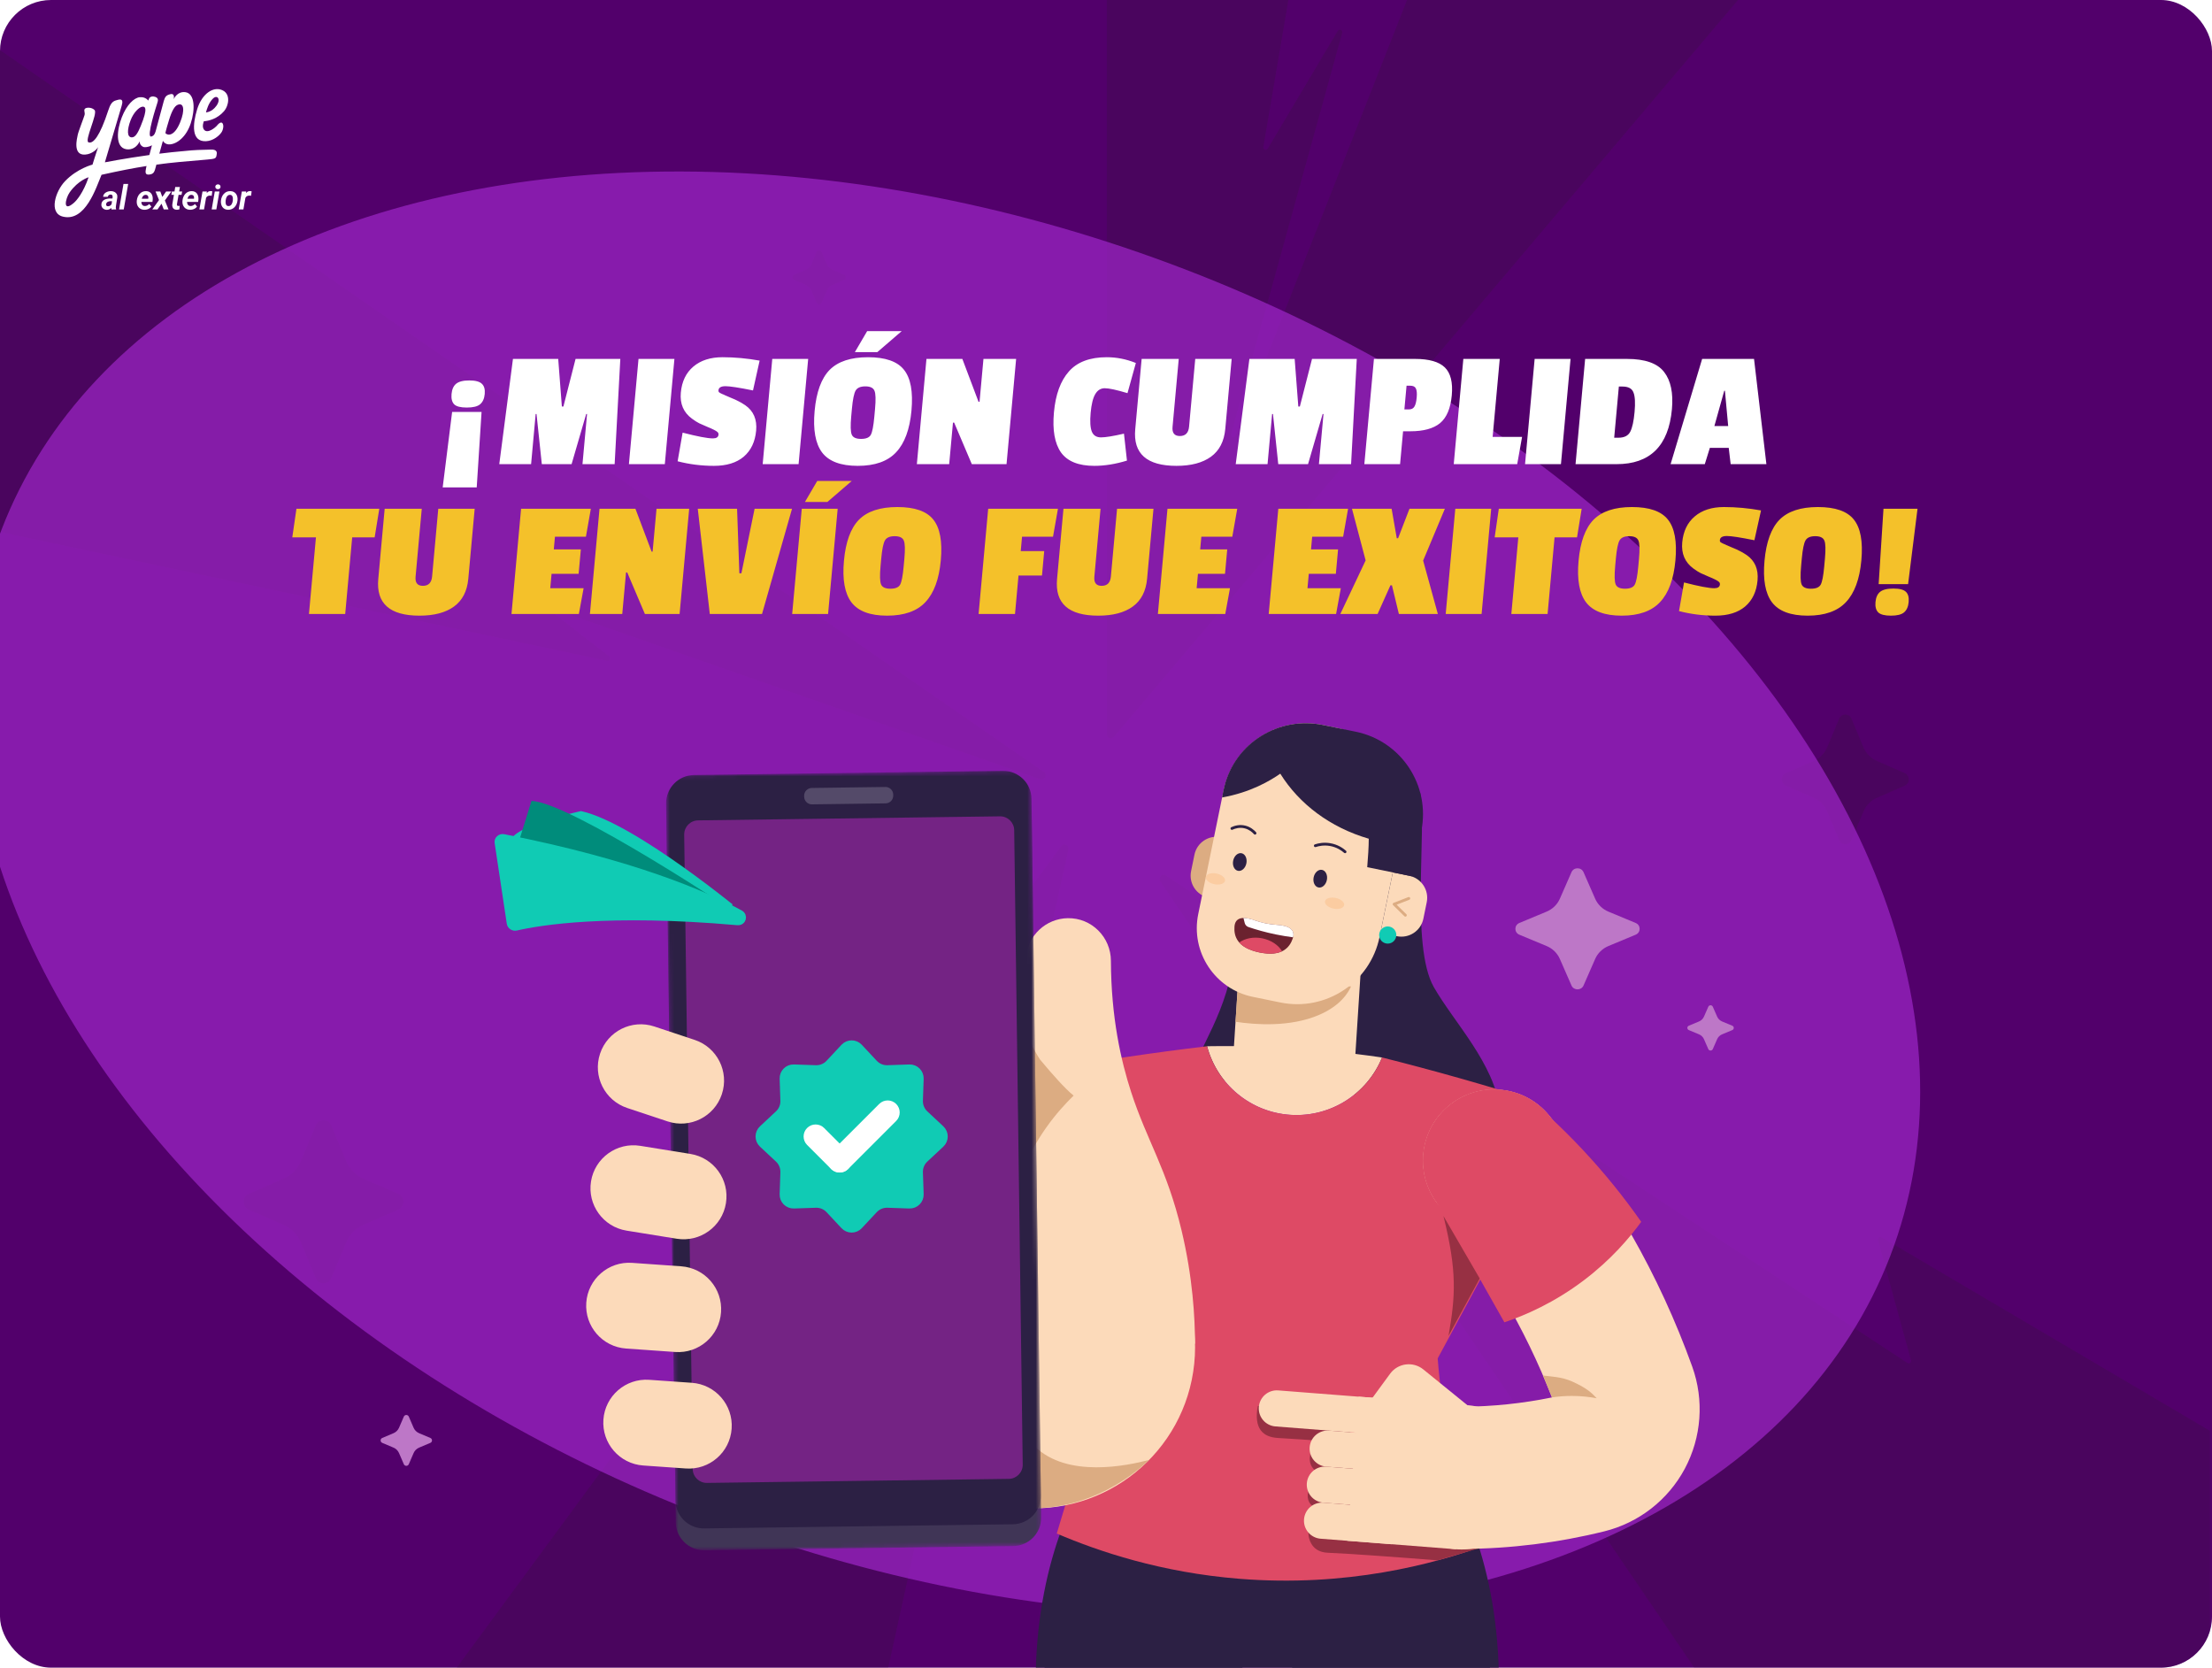 <svg width="520" height="392" viewBox="0 0 520 392" fill="none" xmlns="http://www.w3.org/2000/svg">
<g clip-path="url(#clip0_721_24802)">
<rect width="520" height="392" rx="12" fill="#52006B"/>
<g opacity="0.4">
<path fill-rule="evenodd" clip-rule="evenodd" d="M438.035 175.613C438.648 177.081 439.795 178.249 441.23 178.875C443.062 179.672 445.679 180.814 447.767 181.723C449.043 182.279 449.041 184.122 447.767 184.678L441.23 187.527C439.793 188.152 438.648 189.321 438.035 190.788C437.254 192.658 436.136 195.33 435.245 197.461C434.7 198.763 432.895 198.763 432.35 197.461C431.459 195.33 430.341 192.658 429.56 190.788C428.947 189.321 427.8 188.152 426.365 187.527C424.533 186.729 421.916 185.588 419.828 184.678C418.552 184.122 418.552 182.279 419.828 181.723C421.916 180.814 424.533 179.672 426.365 178.875C427.803 178.249 428.947 177.079 429.56 175.613C430.341 173.744 431.459 171.072 432.35 168.941C432.895 167.638 434.7 167.638 435.245 168.941C436.136 171.072 437.254 173.744 438.035 175.613Z" fill="#3F0D4A"/>
<path fill-rule="evenodd" clip-rule="evenodd" d="M81.387 272.941C82.158 274.787 83.6 276.257 85.406 277.044C87.711 278.047 91.003 279.483 93.63 280.627C95.235 281.327 95.232 283.646 93.63 284.345L85.406 287.929C83.598 288.716 82.158 290.185 81.387 292.032C80.404 294.384 78.997 297.745 77.877 300.427C77.191 302.065 74.92 302.065 74.234 300.427C73.114 297.745 71.707 294.384 70.724 292.032C69.953 290.185 68.51 288.716 66.704 287.929C64.4 286.925 61.107 285.489 58.481 284.345C56.876 283.646 56.876 281.327 58.481 280.627C61.107 279.483 64.4 278.047 66.704 277.044C68.513 276.257 69.953 274.784 70.724 272.941C71.707 270.589 73.114 267.227 74.234 264.546C74.92 262.908 77.191 262.908 77.877 264.546C78.997 267.227 80.404 270.589 81.387 272.941Z" fill="#3F0D4A"/>
<path fill-rule="evenodd" clip-rule="evenodd" d="M194.334 62.033C194.59 62.644 195.07 63.131 195.671 63.392C196.437 63.724 197.532 64.199 198.406 64.578C198.94 64.81 198.939 65.577 198.406 65.809L195.671 66.995C195.069 67.256 194.59 67.743 194.334 68.354C194.007 69.133 193.539 70.246 193.167 71.133C192.939 71.676 192.183 71.676 191.955 71.133C191.582 70.246 191.114 69.133 190.788 68.354C190.531 67.743 190.051 67.256 189.451 66.995C188.684 66.663 187.589 66.188 186.716 65.809C186.182 65.577 186.182 64.81 186.716 64.578C187.589 64.199 188.684 63.724 189.451 63.392C190.052 63.131 190.531 62.643 190.788 62.033C191.114 61.254 191.582 60.141 191.955 59.254C192.183 58.711 192.939 58.711 193.167 59.254C193.539 60.141 194.007 61.254 194.334 62.033Z" fill="#3F0D4A"/>
<path fill-rule="evenodd" clip-rule="evenodd" d="M307.001 324.01C307.257 324.621 307.737 325.108 308.337 325.368C309.104 325.7 310.199 326.176 311.073 326.554C311.606 326.786 311.605 327.554 311.073 327.786L308.337 328.972C307.736 329.232 307.257 329.719 307.001 330.331C306.674 331.109 306.206 332.222 305.833 333.11C305.605 333.652 304.85 333.652 304.622 333.11C304.249 332.222 303.781 331.109 303.454 330.331C303.198 329.719 302.718 329.232 302.117 328.972C301.351 328.64 300.256 328.164 299.382 327.786C298.848 327.554 298.848 326.786 299.382 326.554C300.256 326.176 301.351 325.7 302.117 325.368C302.719 325.108 303.198 324.62 303.454 324.01C303.781 323.231 304.249 322.118 304.622 321.23C304.85 320.688 305.605 320.688 305.833 321.23C306.206 322.118 306.674 323.231 307.001 324.01Z" fill="#3F0D4A"/>
<path d="M42.192 480.56L249.484 198.908C250.109 198.077 251.397 198.676 251.169 199.701L189.109 481.352C189.014 481.797 188.616 482.106 188.181 482.106H42.95C42.173 482.106 41.719 481.197 42.192 480.54V480.56Z" fill="#3F0D4A"/>
<path d="M260.182 -101.878V172.565C260.182 173.454 261.28 173.879 261.848 173.202L494.869 -101.878H370.842L290.493 102.388C290.228 103.065 289.224 102.717 289.414 102.021L315.522 7.725C315.711 7.068 314.84 6.681 314.48 7.261L298.028 34.937C297.706 35.479 296.873 35.169 296.987 34.532L320.236 -101.878H260.182Z" fill="#3F0D4A"/>
<path d="M-0.5 11.436L245.395 181.455C246.304 182.093 245.604 183.542 244.562 183.175L131.119 143.497C130.513 143.284 130.077 144.115 130.589 144.502L143.236 154.32C143.709 154.687 143.368 155.48 142.781 155.344L-0.5 124.943V11.436Z" fill="#3F0D4A"/>
<path d="M272.753 207.18L418.287 421.457H519.5V336.322L442.312 290.826C441.877 290.575 441.347 290.981 441.479 291.484L449.242 319.74C449.374 320.261 448.825 320.667 448.39 320.377L274.04 205.788C273.169 205.208 272.166 206.29 272.753 207.16V207.18Z" fill="#3F0D4A"/>
</g>
<g style="mix-blend-mode:screen" opacity="0.7" filter="url(#filter0_f_721_24802)">
<ellipse cx="222.349" cy="209.902" rx="237.849" ry="157.004" transform="rotate(21.03 222.349 209.902)" fill="#9E26C8"/>
</g>
<path d="M26.906 45.111C26.676 44.994 26.413 44.932 26.119 44.927C25.913 44.921 25.703 44.946 25.488 44.997C25.273 45.049 25.075 45.13 24.893 45.238C24.709 45.347 24.56 45.487 24.441 45.658C24.323 45.828 24.258 46.031 24.244 46.266L25.346 46.258C25.369 46.15 25.411 46.055 25.472 45.975C25.532 45.895 25.608 45.834 25.7 45.792C25.793 45.749 25.898 45.729 26.015 45.731C26.145 45.737 26.246 45.769 26.318 45.827C26.39 45.885 26.437 45.964 26.461 46.063C26.484 46.163 26.49 46.27 26.476 46.385L26.433 46.66L25.899 46.656C25.665 46.656 25.429 46.679 25.19 46.725C24.952 46.77 24.732 46.846 24.53 46.953C24.328 47.06 24.163 47.205 24.036 47.389C23.908 47.573 23.838 47.803 23.828 48.078C23.818 48.322 23.869 48.537 23.983 48.72C24.095 48.904 24.249 49.049 24.443 49.154C24.636 49.259 24.85 49.315 25.081 49.32C25.248 49.322 25.405 49.299 25.55 49.251C25.695 49.203 25.829 49.135 25.952 49.044C26.021 48.992 26.086 48.935 26.146 48.873C26.155 48.997 26.177 49.117 26.212 49.235L27.29 49.231L27.298 49.162C27.239 49.014 27.215 48.856 27.229 48.691C27.242 48.526 27.26 48.368 27.284 48.216L27.577 46.404C27.609 46.094 27.562 45.83 27.438 45.612C27.314 45.395 27.137 45.227 26.906 45.111ZM26.086 48.181C25.992 48.281 25.881 48.356 25.753 48.41C25.626 48.463 25.496 48.488 25.363 48.485C25.269 48.483 25.19 48.46 25.123 48.418C25.057 48.377 25.008 48.32 24.976 48.248C24.945 48.176 24.936 48.095 24.948 48.004C24.965 47.876 25.003 47.767 25.063 47.679C25.125 47.59 25.202 47.518 25.296 47.462C25.389 47.406 25.492 47.364 25.602 47.336C25.712 47.309 25.824 47.293 25.936 47.291L26.332 47.293L26.226 47.974C26.189 48.048 26.144 48.117 26.085 48.179L26.086 48.181Z" fill="white"/>
<path d="M27.992 49.233H29.089L30.132 43.232H29.03L27.992 49.233Z" fill="white"/>
<path d="M34.613 48.305C34.437 48.392 34.245 48.432 34.037 48.427C33.873 48.422 33.736 48.386 33.628 48.319C33.521 48.252 33.435 48.163 33.374 48.053C33.314 47.943 33.272 47.82 33.252 47.684C33.24 47.612 33.235 47.54 33.234 47.467H35.834L35.896 46.998C35.924 46.728 35.915 46.472 35.868 46.225C35.821 45.979 35.734 45.76 35.606 45.567C35.479 45.375 35.311 45.221 35.102 45.107C34.894 44.993 34.642 44.932 34.347 44.927C34.032 44.918 33.746 44.973 33.489 45.089C33.233 45.205 33.011 45.365 32.823 45.569C32.636 45.774 32.486 46.009 32.374 46.275C32.262 46.541 32.191 46.821 32.16 47.115L32.144 47.276C32.124 47.556 32.15 47.82 32.223 48.066C32.296 48.31 32.41 48.526 32.565 48.71C32.719 48.896 32.913 49.04 33.145 49.146C33.378 49.251 33.638 49.307 33.927 49.312H33.928C34.133 49.315 34.34 49.289 34.548 49.236C34.757 49.183 34.952 49.1 35.133 48.986C35.313 48.872 35.462 48.727 35.58 48.55L35.087 47.956C34.945 48.102 34.789 48.219 34.612 48.306L34.613 48.305ZM33.526 46.237C33.603 46.104 33.704 45.998 33.827 45.916C33.949 45.835 34.101 45.797 34.279 45.802C34.436 45.807 34.561 45.847 34.655 45.923C34.748 45.998 34.813 46.099 34.846 46.221C34.878 46.345 34.886 46.478 34.864 46.622L34.846 46.719L33.335 46.717C33.339 46.701 33.343 46.684 33.346 46.668C33.387 46.514 33.448 46.369 33.526 46.237Z" fill="white"/>
<path d="M39.055 45.005L38.157 46.283L37.688 45.005V45.004H36.563L37.383 47.021L35.797 49.232H37.023L37.97 47.881L38.497 49.232H39.614L38.758 47.122L40.278 45.005H39.055Z" fill="white"/>
<path d="M42.292 43.962H41.194L41.018 45.005H40.422L40.28 45.801H40.884L40.502 48.072C40.48 48.313 40.502 48.527 40.571 48.71C40.64 48.893 40.754 49.037 40.914 49.141C41.075 49.246 41.28 49.3 41.53 49.305C41.64 49.305 41.748 49.298 41.852 49.284C41.959 49.27 42.062 49.247 42.167 49.215L42.245 48.376C42.189 48.385 42.133 48.391 42.077 48.398C42.022 48.404 41.969 48.407 41.913 48.404C41.813 48.399 41.741 48.38 41.694 48.346C41.648 48.312 41.619 48.264 41.607 48.199C41.596 48.135 41.596 48.058 41.606 47.967L41.978 45.803H42.676L42.818 45.007H42.115L42.295 43.964L42.292 43.962Z" fill="white"/>
<path d="M46.35 45.567C46.222 45.375 46.054 45.221 45.846 45.107C45.637 44.993 45.386 44.932 45.091 44.927C44.775 44.918 44.489 44.973 44.233 45.089C43.976 45.205 43.755 45.365 43.567 45.569C43.38 45.774 43.229 46.009 43.118 46.275C43.006 46.541 42.935 46.821 42.903 47.115L42.888 47.276C42.868 47.556 42.893 47.82 42.967 48.066C43.04 48.31 43.154 48.526 43.309 48.71C43.463 48.896 43.657 49.04 43.889 49.146C44.122 49.251 44.382 49.307 44.67 49.312H44.672C44.876 49.315 45.084 49.289 45.292 49.236C45.501 49.183 45.695 49.1 45.876 48.986C46.057 48.872 46.206 48.727 46.324 48.55L45.831 47.956C45.689 48.102 45.532 48.219 45.355 48.306C45.18 48.393 44.987 48.434 44.779 48.428C44.616 48.423 44.478 48.387 44.371 48.32C44.263 48.253 44.177 48.164 44.117 48.054C44.056 47.944 44.014 47.822 43.994 47.685C43.983 47.613 43.978 47.541 43.976 47.468H46.576L46.638 46.999C46.666 46.73 46.657 46.473 46.611 46.227C46.564 45.98 46.477 45.761 46.349 45.568L46.35 45.567ZM45.607 46.623L45.588 46.721L44.078 46.718C44.081 46.702 44.085 46.685 44.089 46.669C44.129 46.515 44.19 46.371 44.268 46.238C44.345 46.105 44.447 45.999 44.569 45.917C44.692 45.836 44.842 45.798 45.022 45.803C45.178 45.808 45.303 45.849 45.397 45.925C45.491 45.999 45.555 46.1 45.588 46.223C45.621 46.347 45.628 46.479 45.607 46.623Z" fill="white"/>
<path d="M49.907 44.97C49.841 44.955 49.778 44.942 49.717 44.931C49.657 44.919 49.593 44.916 49.528 44.916C49.278 44.913 49.065 44.972 48.893 45.094C48.781 45.173 48.682 45.27 48.595 45.38L48.636 45.007H47.604L46.87 49.233H47.967L48.441 46.497C48.5 46.388 48.572 46.295 48.658 46.219C48.748 46.139 48.854 46.078 48.977 46.037C49.099 45.995 49.236 45.976 49.388 45.979C49.453 45.981 49.518 45.986 49.581 45.994C49.644 46.003 49.707 46.011 49.77 46.022L49.907 44.971V44.97Z" fill="white"/>
<path d="M49.76 49.232H50.857L51.592 45.005H50.494L49.76 49.232Z" fill="white"/>
<path d="M51.228 43.335C51.056 43.337 50.909 43.393 50.788 43.499C50.667 43.606 50.61 43.748 50.615 43.925C50.617 44.097 50.679 44.232 50.801 44.332C50.922 44.43 51.065 44.478 51.229 44.476C51.398 44.472 51.544 44.418 51.666 44.312C51.789 44.206 51.847 44.063 51.842 43.886C51.842 43.718 51.782 43.582 51.659 43.481C51.536 43.38 51.393 43.332 51.229 43.335H51.228Z" fill="white"/>
<path d="M55.488 45.583C55.347 45.385 55.165 45.228 54.944 45.11C54.721 44.994 54.458 44.932 54.154 44.927C53.833 44.919 53.544 44.972 53.288 45.086C53.031 45.2 52.809 45.357 52.62 45.559C52.432 45.761 52.28 45.994 52.167 46.258C52.053 46.522 51.981 46.805 51.949 47.105L51.938 47.187V47.184C51.914 47.466 51.93 47.733 51.988 47.986C52.047 48.239 52.144 48.464 52.285 48.66C52.426 48.857 52.608 49.012 52.832 49.129C53.055 49.245 53.317 49.305 53.617 49.31C53.932 49.319 54.218 49.266 54.476 49.155C54.734 49.042 54.956 48.888 55.146 48.689C55.336 48.489 55.487 48.258 55.603 47.997C55.72 47.736 55.794 47.456 55.828 47.159L55.836 47.073C55.863 46.79 55.846 46.52 55.788 46.264C55.73 46.009 55.629 45.782 55.487 45.584L55.488 45.583ZM54.735 47.072L54.727 47.154C54.712 47.301 54.681 47.449 54.634 47.602C54.587 47.755 54.524 47.895 54.443 48.024C54.362 48.153 54.26 48.256 54.135 48.332C54.011 48.409 53.86 48.445 53.686 48.44C53.523 48.434 53.393 48.39 53.299 48.308C53.206 48.226 53.139 48.121 53.098 47.993C53.058 47.866 53.035 47.73 53.03 47.589C53.025 47.447 53.029 47.313 53.041 47.188L53.049 47.102C53.065 46.956 53.094 46.807 53.141 46.652C53.187 46.498 53.25 46.356 53.331 46.226C53.412 46.096 53.514 45.991 53.639 45.912C53.764 45.832 53.913 45.795 54.088 45.8C54.251 45.807 54.381 45.851 54.475 45.936C54.568 46.02 54.635 46.128 54.677 46.257C54.719 46.386 54.743 46.523 54.745 46.667C54.749 46.812 54.745 46.947 54.735 47.072Z" fill="white"/>
<path d="M59.158 44.97C59.092 44.955 59.029 44.942 58.968 44.931C58.907 44.919 58.844 44.916 58.779 44.916C58.528 44.913 58.316 44.972 58.143 45.094C58.03 45.173 57.932 45.27 57.844 45.38L57.885 45.007H56.853L56.119 49.233H57.216L57.69 46.497C57.75 46.388 57.822 46.295 57.908 46.219C57.997 46.139 58.104 46.078 58.226 46.037C58.349 45.995 58.485 45.976 58.637 45.979C58.702 45.981 58.767 45.986 58.83 45.994C58.894 46.001 58.957 46.011 59.02 46.022L59.157 44.971L59.158 44.97Z" fill="white"/>
<path d="M34.449 39.027C34.406 39.2 34.377 39.324 34.362 39.374C34.086 40.641 34.152 41.14 35.137 41.024C36.201 40.894 36.331 40.344 36.678 39.027C36.699 38.932 36.728 38.824 36.765 38.693C40.347 38.208 43.864 37.904 48.706 37.506C48.901 37.49 49.072 37.472 49.22 37.451C49.284 37.444 49.348 37.439 49.415 37.433C50.844 37.3 50.83 37.05 50.962 36.163C51.113 35.153 49.991 35.154 49.654 35.164H49.493C47.32 35.221 45.79 35.233 43.44 35.488C41.434 35.656 39.401 35.878 37.452 36.124C37.88 34.597 38.299 33.099 38.299 33.099C38.299 33.099 38.733 34.033 39.956 33.938C41.693 33.8 43.806 32.114 44.834 29.016C45.92 25.724 45.825 21.99 43.604 21.67C41.809 21.416 40.955 23.002 40.832 23.32C40.832 23.32 41.217 21.879 40.071 22.133C38.979 22.372 38.783 22.856 38.508 23.732C38.457 23.883 37.538 27.307 36.576 30.911C36.562 30.932 36.547 30.962 36.541 30.991C36.302 31.808 35.832 32.076 35.492 32.098C34.392 32.17 36.758 24.912 36.939 24.353C37.178 23.631 37.316 23.079 36.512 22.776C35.97 22.574 35.23 22.646 35.014 23.225C34.919 23.471 34.855 23.644 34.855 23.644C34.855 23.644 34.239 22.725 32.872 22.848C31.504 22.971 29.775 24.635 28.637 27.559C27.495 30.476 27.002 34.666 29.708 35.085C31.083 35.294 32.241 34.513 32.841 33.218C32.841 33.218 32.733 34.086 33.645 34.513C34 34.679 34.883 34.614 35.722 34.144C35.505 34.97 35.295 35.743 35.114 36.438C29.267 37.248 24.656 38.154 24.656 38.154C24.656 38.154 27.863 27.305 28.586 24.925C29.194 22.928 28.05 23.361 27.21 23.608C26.313 23.868 25.886 24.621 25.437 25.997C23.475 31.997 21.927 33.864 20.806 33.458C19.778 33.089 23.013 26.721 22.239 25.882C21.567 25.151 20.184 25.194 19.916 25.621C19.656 26.049 20.046 26.447 19.873 27.055C19.707 27.663 18.41 30.955 18.274 31.693C18.136 32.431 17.015 36.52 19.989 36.34C21.747 36.239 22.949 34.906 23.08 34.537C22.53 36.122 21.747 38.692 21.747 38.692C21.747 38.692 18.15 39.589 15.285 42.593C13.005 44.974 11.398 50.105 14.799 50.922C20.081 52.196 22.587 44.126 23.867 41.087C28.152 40.132 31.422 39.502 34.448 39.024L34.449 39.027ZM39.725 28.236V28.229C40.448 25.863 41.114 24.921 41.737 24.653C43.227 24.016 43.511 25.883 42.359 28.727C41.027 32.012 39.471 31.94 38.878 31.289C38.878 31.289 38.958 30.725 39.725 28.235V28.236ZM33.066 29.655C32.429 31.195 31.829 32.281 31.003 32.289C29.824 32.296 29.852 30.523 30.693 28.287C31.402 26.412 32.69 25.226 33.385 25.095C34.08 24.965 34.89 25.255 33.066 29.655ZM17.447 47.608C14.639 50.12 15.348 46.683 16.391 45.199C18.374 42.384 20.827 41.667 20.827 41.667C19.582 45.308 18.026 47.095 17.447 47.608Z" fill="white"/>
<path d="M48.409 33.194C50.132 33.121 51.622 31.877 52.166 30.95C52.426 30.501 52.535 29.8 52.484 29.488C52.354 28.612 51.818 28.482 50.907 29.632C50.682 29.884 48.888 31.485 48.005 30.537C47.367 29.849 47.903 28.503 47.932 28.503C49.083 28.416 51.095 27.953 52.694 26.108H52.688C53.752 24.878 54.236 22.259 52.456 21.296C50.3 20.13 47.491 21.911 46.327 25.746C45.292 29.154 44.909 33.353 48.411 33.192L48.409 33.194ZM50.109 23.12V23.127C51.078 22.222 51.997 23.308 50.884 24.858C49.755 26.429 48.431 26.385 48.424 26.435C48.562 25.82 49.054 24.112 50.11 23.12H50.109Z" fill="white"/>
<g filter="url(#filter1_d_721_24802)">
<path d="M113.206 91.607L112.069 109.333H104.069L106.286 91.607H113.206ZM110.321 84.198C111.761 84.198 112.751 84.463 113.289 84.994C113.829 85.499 114.05 86.296 113.951 87.385C113.852 88.473 113.484 89.283 112.849 89.814C112.243 90.319 111.207 90.571 109.74 90.571C108.274 90.571 107.283 90.319 106.769 89.814C106.258 89.283 106.052 88.473 106.151 87.385C106.25 86.296 106.603 85.499 107.209 84.994C107.844 84.463 108.881 84.198 110.321 84.198ZM144.49 103.876H136.93L138.005 92.085H137.805L134.37 103.876H127.37L126.125 92.085H125.925L124.85 103.876H117.37L120.586 79.139H131.226L132.085 90.332H132.445L135.306 79.139H145.826L144.49 103.876ZM156.286 103.876H147.846L150.102 79.139H158.542L156.286 103.876ZM160.049 87.066C160.288 84.437 161.275 82.392 163.008 80.931C164.741 79.471 167.021 78.74 169.848 78.74C172.701 78.74 175.61 79.006 178.575 79.537L177.016 86.548C173.743 85.884 171.587 85.552 170.547 85.552C169.507 85.552 168.958 85.871 168.899 86.508C168.878 86.747 168.942 86.92 169.092 87.026C169.245 87.106 169.359 87.172 169.434 87.225C169.509 87.278 169.65 87.345 169.856 87.424C170.089 87.504 170.268 87.584 170.394 87.663C170.549 87.716 171.011 87.916 171.78 88.261C172.577 88.579 173.166 88.845 173.547 89.058C173.957 89.243 174.501 89.562 175.18 90.014C177.136 91.368 177.995 93.36 177.755 95.989C177.515 98.618 176.542 100.663 174.836 102.123C173.132 103.557 170.799 104.274 167.839 104.274C164.906 104.274 162.059 103.916 159.298 103.199L160.471 96.467C163.962 97.37 166.335 97.821 167.588 97.821C168.415 97.821 168.855 97.529 168.908 96.945C168.932 96.679 168.845 96.467 168.646 96.308C168.474 96.148 168.196 95.975 167.813 95.79C167.457 95.604 166.919 95.365 166.199 95.073C165.481 94.754 164.878 94.488 164.391 94.276C163.906 94.037 163.339 93.678 162.689 93.2C160.689 91.74 159.809 89.695 160.049 87.066ZM187.732 103.876H179.292L181.547 79.139H189.987L187.732 103.876ZM191.502 91.368C191.906 86.933 193.079 83.72 195.021 81.728C196.989 79.736 200 78.74 204.053 78.74C208.133 78.74 210.95 79.723 212.504 81.688C214.085 83.653 214.673 86.853 214.269 91.288C213.867 95.697 212.662 98.963 210.655 101.088C208.675 103.212 205.671 104.274 201.645 104.274C197.645 104.274 194.847 103.225 193.252 101.127C191.683 99.029 191.1 95.776 191.502 91.368ZM205.574 86.628C205.29 85.937 204.575 85.592 203.428 85.592C202.282 85.592 201.518 85.924 201.138 86.588C200.757 87.252 200.467 88.672 200.269 90.85L200.109 92.603C199.906 94.834 199.947 96.281 200.233 96.945C200.519 97.609 201.249 97.941 202.422 97.941C203.596 97.941 204.358 97.622 204.709 96.985C205.061 96.347 205.337 94.927 205.538 92.722L205.705 90.89C205.904 88.712 205.86 87.291 205.574 86.628ZM211.972 72.606L206.242 77.545H200.962L203.852 72.606H211.972ZM236.616 103.876H228.456L224.306 94.117H224.026L223.136 103.876H215.536L217.792 79.139H226.232L230.033 89.217H230.273L231.192 79.139H238.872L236.616 103.876ZM256.391 91.806C256.207 93.824 256.299 95.298 256.668 96.228C257.039 97.131 257.757 97.582 258.824 97.582C259.891 97.582 261.691 97.29 264.224 96.706L264.926 103.04C262.238 103.863 259.681 104.274 257.254 104.274C253.547 104.274 250.936 103.225 249.421 101.127C247.935 99.003 247.381 95.856 247.762 91.687C248.144 87.491 249.316 84.291 251.277 82.087C253.24 79.856 256.209 78.74 260.182 78.74C262.502 78.74 264.781 79.192 267.019 80.095L265.052 87.185C262.482 86.415 260.704 86.03 259.717 86.03C258.757 86.03 258.008 86.495 257.47 87.424C256.935 88.327 256.575 89.788 256.391 91.806ZM275.643 95.112C275.512 96.546 276.087 97.263 277.367 97.263C278.674 97.263 279.393 96.533 279.527 95.073L280.98 79.139H289.54L288.039 95.59C287.773 98.512 286.655 100.689 284.684 102.123C282.713 103.557 280.008 104.274 276.568 104.274C269.581 104.274 266.349 101.406 266.872 95.67L268.38 79.139H277.1L275.643 95.112ZM317.615 103.876H310.055L311.13 92.085H310.93L307.495 103.876H300.495L299.25 92.085H299.05L297.975 103.876H290.495L293.711 79.139H304.351L305.21 90.332H305.57L308.431 79.139H318.951L317.615 103.876ZM331.556 96.148H329.836L329.131 103.876H320.731L322.987 79.139H332.667C335.947 79.139 338.273 79.803 339.645 81.13C341.018 82.458 341.565 84.649 341.286 87.703C341.008 90.757 340.089 92.935 338.53 94.236C336.974 95.511 334.649 96.148 331.556 96.148ZM332.483 90.372C332.762 89.947 332.947 89.23 333.039 88.221C333.131 87.212 333.063 86.495 332.835 86.07C332.634 85.645 332.186 85.433 331.493 85.433H330.653L330.145 91.009H331.185C331.798 91.009 332.231 90.797 332.483 90.372ZM356.667 103.876H341.747L344.003 79.139H352.563L350.892 97.463H357.812L356.667 103.876ZM366.95 103.876H358.51L360.766 79.139H369.206L366.95 103.876ZM393.037 90.97C392.252 99.574 387.913 103.876 380.02 103.876H370.38L372.635 79.139H382.475C386.715 79.139 389.622 80.161 391.196 82.206C392.772 84.224 393.385 87.145 393.037 90.97ZM380.466 97.662C381.826 97.662 382.749 97.197 383.234 96.268C383.718 95.338 384.059 93.798 384.255 91.647C384.454 89.469 384.367 87.929 383.996 87.026C383.654 86.097 382.79 85.632 381.403 85.632H380.563L379.466 97.662H380.466ZM415.245 103.876H406.845L406.394 100.052H401.954L400.765 103.876H392.725L400.141 79.139H412.341L415.245 103.876ZM406.262 94.913L405.498 86.628H405.338L403.022 94.913H406.262Z" fill="white"/>
</g>
<g filter="url(#filter2_d_721_24802)">
<path d="M88.073 122.718H82.793L81.151 140.723H72.631L74.273 122.718H68.713L69.687 115.986H89.167L88.073 122.718ZM97.694 131.96C97.563 133.394 98.138 134.111 99.418 134.111C100.724 134.111 101.444 133.38 101.578 131.92L103.03 115.986H111.59L110.09 132.438C109.824 135.359 108.705 137.536 106.735 138.97C104.764 140.405 102.058 141.122 98.618 141.122C91.632 141.122 88.4 138.253 88.923 132.517L90.43 115.986H99.15L97.694 131.96ZM136.083 140.723H120.243L122.499 115.986H138.899L137.74 122.559H130.46L130.187 125.546H136.547L136.024 131.282H129.664L129.355 134.668H137.195L136.083 140.723ZM159.761 140.723H151.601L147.451 130.964H147.171L146.281 140.723H138.681L140.936 115.986H149.376L153.177 126.064H153.417L154.336 115.986H162.016L159.761 140.723ZM186.193 115.986L179.138 140.723H166.858L164.033 115.986H173.273L173.809 131.163H174.289L177.393 115.986H186.193ZM194.666 140.723H186.226L188.482 115.986H196.922L194.666 140.723ZM200.238 109.453L194.507 114.392H189.227L192.118 109.453H200.238ZM198.396 128.215C198.801 123.78 199.974 120.567 201.915 118.575C203.884 116.583 206.894 115.588 210.948 115.588C215.028 115.588 217.845 116.57 219.399 118.535C220.98 120.5 221.568 123.701 221.164 128.135C220.762 132.544 219.557 135.81 217.55 137.935C215.57 140.059 212.566 141.122 208.539 141.122C204.539 141.122 201.742 140.073 200.146 137.975C198.578 135.877 197.994 132.623 198.396 128.215ZM212.469 123.475C212.185 122.784 211.47 122.439 210.323 122.439C209.176 122.439 208.413 122.771 208.032 123.435C207.652 124.099 207.362 125.52 207.163 127.697L207.004 129.45C206.8 131.681 206.842 133.128 207.128 133.792C207.414 134.456 208.144 134.788 209.317 134.788C210.49 134.788 211.253 134.469 211.604 133.832C211.956 133.194 212.232 131.774 212.433 129.569L212.6 127.737C212.798 125.559 212.755 124.139 212.469 123.475ZM247.544 122.559H240.264L239.955 125.945H245.475L244.952 131.681H239.432L238.608 140.723H230.048L232.304 115.986H248.704L247.544 122.559ZM257.264 131.96C257.133 133.394 257.708 134.111 258.988 134.111C260.295 134.111 261.015 133.38 261.148 131.92L262.601 115.986H271.161L269.661 132.438C269.394 135.359 268.276 137.536 266.305 138.97C264.334 140.405 261.629 141.122 258.189 141.122C251.202 141.122 247.97 138.253 248.493 132.517L250.001 115.986H258.721L257.264 131.96ZM288.036 140.723H272.196L274.452 115.986H290.852L289.693 122.559H282.413L282.14 125.546H288.5L287.977 131.282H281.617L281.308 134.668H289.148L288.036 140.723ZM314.091 140.723H298.251L300.507 115.986H316.907L315.747 122.559H308.467L308.195 125.546H314.555L314.032 131.282H307.672L307.363 134.668H315.203L314.091 140.723ZM338.009 140.723H328.849L327.222 133.991H326.862L323.849 140.723H315.089L321.036 128.135L317.824 115.986H327.144L328.352 122.917H328.672L331.344 115.986H339.664L334.553 128.175L338.009 140.723ZM348.298 140.723H339.858L342.114 115.986H350.554L348.298 140.723ZM370.729 122.718H365.449L363.808 140.723H355.288L356.929 122.718H351.369L352.343 115.986H371.823L370.729 122.718ZM371.092 128.215C371.496 123.78 372.669 120.567 374.611 118.575C376.579 116.583 379.59 115.588 383.643 115.588C387.723 115.588 390.54 116.57 392.094 118.535C393.675 120.5 394.263 123.701 393.859 128.135C393.457 132.544 392.252 135.81 390.245 137.935C388.265 140.059 385.261 141.122 381.235 141.122C377.235 141.122 374.437 140.073 372.842 137.975C371.273 135.877 370.69 132.623 371.092 128.215ZM385.164 123.475C384.88 122.784 384.165 122.439 383.018 122.439C381.872 122.439 381.108 122.771 380.727 123.435C380.347 124.099 380.057 125.52 379.859 127.697L379.699 129.45C379.496 131.681 379.537 133.128 379.823 133.792C380.109 134.456 380.839 134.788 382.012 134.788C383.186 134.788 383.948 134.469 384.299 133.832C384.651 133.194 384.927 131.774 385.128 129.569L385.295 127.737C385.494 125.559 385.45 124.139 385.164 123.475ZM395.459 123.913C395.699 121.284 396.685 119.239 398.418 117.778C400.151 116.318 402.431 115.588 405.258 115.588C408.111 115.588 411.02 115.853 413.985 116.384L412.426 123.395C409.153 122.731 406.997 122.399 405.957 122.399C404.917 122.399 404.368 122.718 404.31 123.355C404.288 123.594 404.352 123.767 404.502 123.873C404.655 123.953 404.769 124.019 404.844 124.072C404.919 124.125 405.06 124.192 405.266 124.271C405.499 124.351 405.678 124.431 405.804 124.51C405.96 124.564 406.421 124.763 407.19 125.108C407.988 125.427 408.577 125.692 408.957 125.905C409.367 126.091 409.911 126.409 410.59 126.861C412.547 128.215 413.405 130.207 413.165 132.836C412.926 135.465 411.952 137.51 410.246 138.97C408.542 140.405 406.21 141.122 403.25 141.122C400.316 141.122 397.469 140.763 394.708 140.046L395.882 133.314C399.373 134.217 401.745 134.668 402.998 134.668C403.825 134.668 404.265 134.376 404.318 133.792C404.342 133.526 404.255 133.314 404.056 133.155C403.884 132.995 403.606 132.823 403.223 132.637C402.867 132.451 402.329 132.212 401.609 131.92C400.891 131.601 400.289 131.336 399.801 131.123C399.317 130.884 398.749 130.526 398.099 130.048C396.099 128.587 395.219 126.542 395.459 123.913ZM414.803 128.215C415.207 123.78 416.38 120.567 418.322 118.575C420.29 116.583 423.301 115.588 427.354 115.588C431.434 115.588 434.251 116.57 435.805 118.535C437.386 120.5 437.974 123.701 437.57 128.135C437.168 132.544 435.963 135.81 433.956 137.935C431.976 140.059 428.972 141.122 424.946 141.122C420.946 141.122 418.148 140.073 416.553 137.975C414.984 135.877 414.401 132.623 414.803 128.215ZM428.875 123.475C428.591 122.784 427.876 122.439 426.729 122.439C425.583 122.439 424.819 122.771 424.438 123.435C424.058 124.099 423.768 125.52 423.57 127.697L423.41 129.45C423.207 131.681 423.248 133.128 423.534 133.792C423.82 134.456 424.55 134.788 425.723 134.788C426.897 134.788 427.659 134.469 428.01 133.832C428.362 133.194 428.638 131.774 428.839 129.569L429.006 127.737C429.205 125.559 429.161 124.139 428.875 123.475ZM441.636 133.712L442.773 115.986H450.773L448.556 133.712H441.636ZM444.521 141.122C443.081 141.122 442.09 140.869 441.55 140.365C441.011 139.834 440.792 139.024 440.891 137.935C440.991 136.846 441.343 136.049 441.949 135.545C442.584 135.014 443.635 134.748 445.102 134.748C446.568 134.748 447.558 135.014 448.069 135.545C448.583 136.049 448.791 136.846 448.691 137.935C448.592 139.024 448.225 139.834 447.59 140.365C446.984 140.869 445.961 141.122 444.521 141.122Z" fill="#F4C12A"/>
</g>
<path d="M333.835 186.208C335.505 194.92 331.518 222.282 337.056 232.014C341.789 240.321 351.243 249.858 352.647 260.947L279.896 253.274C281.348 246.922 288.957 237.631 290.187 223.579L333.839 186.212L333.835 186.208Z" fill="#2C2044"/>
<path d="M318.628 247.736L320.643 216.446L292.095 214.609L290.08 245.899C287.942 245.887 285.827 245.891 283.764 245.927C286.117 254.817 293.9 261.446 303.374 262.057C312.848 262.668 321.421 257.086 324.892 248.573C322.849 248.271 320.751 247.994 318.632 247.732L318.628 247.736Z" fill="#FCDABA"/>
<path d="M291.096 230.161L290.45 240.178C295.353 240.916 303.296 241.424 309.933 238.631C315.221 236.409 317.006 233.207 317.605 231.874L291.1 230.161H291.096Z" fill="#DCAC82"/>
<path d="M268.812 427.019C282.752 427.019 294.052 415.718 294.052 401.779C294.052 387.84 282.752 376.54 268.812 376.54C254.873 376.54 243.573 387.84 243.573 401.779C243.573 415.718 254.873 427.019 268.812 427.019Z" fill="#2C2044"/>
<path d="M327.011 427.019C340.951 427.019 352.251 415.718 352.251 401.779C352.251 387.84 340.951 376.54 327.011 376.54C313.072 376.54 301.772 387.84 301.772 401.779C301.772 415.718 313.072 427.019 327.011 427.019Z" fill="#2C2044"/>
<path d="M294.048 401.929L243.573 401.779C242.22 371.493 251.753 352.026 257.196 344.738H338.627C344.07 352.026 353.604 371.493 352.251 401.779L301.776 401.929H294.052H294.048Z" fill="#2C2044"/>
<path d="M248.42 360.484C252.983 345.341 257.549 330.199 262.111 315.056C259.525 313.159 252.443 307.431 249.579 297.275C245.076 281.291 254.958 268.266 256.105 266.81C255.938 261.173 255.768 255.531 255.601 249.894C258.6 249.406 261.635 248.93 264.702 248.474C271.172 247.51 277.528 246.669 283.76 245.927C286.109 254.801 293.869 261.423 303.315 262.054C303.335 262.054 303.354 262.054 303.374 262.054C303.394 262.054 303.414 262.054 303.434 262.057C312.884 262.641 321.425 257.071 324.896 248.569C330.982 250.1 337.179 251.755 343.471 253.536C346.454 254.381 349.402 255.242 352.314 256.111C351.425 261.681 350.533 267.251 349.644 272.821C351.171 278.291 352.699 283.758 354.226 289.229C348.807 299.254 343.392 309.279 337.972 319.305C338.448 325.541 339.417 332.761 341.261 340.656C343.332 349.515 346.018 357.156 348.672 363.44C336.989 367.621 316.657 373.148 291.298 371.105C273.013 369.633 258.346 364.721 248.424 360.476L248.42 360.484Z" fill="#DE4A65"/>
<path d="M300.451 338.014C296.88 337.816 294.698 335.832 295.69 330.477L313.741 333.452L346.867 362.214L347.462 364L337.941 366.777C329.874 366.115 316.438 365.15 312.154 364.991C307.869 364.833 307.459 360.958 307.592 359.834C307.459 359.239 307.631 357.335 309.377 354.478C307.155 353.526 307.261 351.437 307.592 350.511C307.988 349.85 309.218 348.091 310.964 346.345C308.583 345.949 307.592 344.163 307.988 341.982C308.306 340.236 309.178 339.006 309.575 338.609C307.724 338.477 303.307 338.173 300.451 338.014Z" fill="#973043"/>
<path d="M343.931 364.087C334.747 364.087 327.277 356.672 327.221 347.476C327.166 338.248 334.6 330.722 343.832 330.667C350.894 330.623 357.943 329.889 364.842 328.477C358.471 312.136 349.577 297.005 338.361 283.449C332.478 276.339 333.474 265.802 340.587 259.923C347.696 254.04 358.233 255.035 364.112 262.149C378.72 279.807 390.058 299.683 397.81 321.229C400.647 329.107 400.008 337.863 396.061 345.242C392.129 352.589 385.242 357.953 377.161 359.953C366.346 362.631 355.198 364.023 344.03 364.09C343.999 364.09 343.963 364.09 343.927 364.09L343.931 364.087Z" fill="#FCDABA"/>
<path d="M254.527 283.278C263.755 283.278 271.237 275.797 271.237 266.568C271.237 257.34 263.755 249.858 254.527 249.858C245.298 249.858 237.817 257.34 237.817 266.568C237.817 275.797 245.298 283.278 254.527 283.278Z" fill="#DE4A65"/>
<path d="M351.243 289.506C360.472 289.506 367.953 282.025 367.953 272.796C367.953 263.568 360.472 256.086 351.243 256.086C342.015 256.086 334.533 263.568 334.533 272.796C334.533 282.025 342.015 289.506 351.243 289.506Z" fill="#DE4A65"/>
<path d="M331.292 205.861L327.42 205.068L324.512 219.271L328.384 220.064C331.236 220.647 334.021 218.81 334.605 215.958L335.398 212.086C335.981 209.233 334.144 206.448 331.292 205.861Z" fill="#FCDABA"/>
<path d="M331.494 211.062C331.426 210.892 331.236 210.808 331.069 210.876L327.602 212.225C327.499 212.264 327.419 212.356 327.4 212.467C327.376 212.578 327.412 212.689 327.491 212.768L330.153 215.371C330.204 215.422 330.272 215.454 330.339 215.462C330.439 215.474 330.542 215.442 330.617 215.367C330.744 215.236 330.744 215.03 330.613 214.903L328.316 212.657L331.307 211.495C331.478 211.427 331.561 211.237 331.494 211.066V211.062Z" fill="#DCAC82"/>
<path d="M287.018 196.796C284.165 196.213 281.38 198.05 280.793 200.903L280 204.775C279.416 207.627 281.253 210.412 284.106 210.999L287.978 211.793L290.886 197.59L287.014 196.796H287.018Z" fill="#DCAC82"/>
<path d="M314.197 171.073L310.968 170.411C300.272 168.221 289.822 175.116 287.633 185.815L281.682 214.871C279.857 223.786 285.605 232.494 294.52 234.319L300.974 235.64C311.67 237.83 322.12 230.935 324.31 220.235L329.598 194.408C331.788 183.713 324.893 173.263 314.193 171.073H314.197Z" fill="#FCDABA"/>
<path d="M310.789 204.473C309.932 204.299 309.048 205.08 308.814 206.223C308.58 207.365 309.087 208.432 309.944 208.607C310.801 208.782 311.686 208 311.92 206.857C312.154 205.715 311.646 204.648 310.789 204.473Z" fill="#2C2044"/>
<path d="M291.869 200.561C291.012 200.387 290.128 201.168 289.894 202.311C289.66 203.454 290.167 204.521 291.024 204.695C291.881 204.87 292.766 204.088 293 202.946C293.234 201.803 292.726 200.736 291.869 200.561Z" fill="#2C2044"/>
<path d="M316.423 199.982C315.697 199.335 314.467 198.506 312.733 198.205C311.198 197.939 309.913 198.209 309.099 198.482C308.929 198.542 308.834 198.728 308.893 198.899C308.953 199.074 309.139 199.165 309.31 199.105C310.051 198.859 311.218 198.613 312.622 198.851C314.201 199.125 315.324 199.883 315.982 200.47C316.034 200.514 316.094 200.541 316.157 200.549C316.26 200.561 316.371 200.526 316.447 200.442C316.566 200.307 316.554 200.097 316.419 199.978L316.423 199.982Z" fill="#2C2044"/>
<path d="M295.282 195.634C294.794 195.087 293.957 194.372 292.758 194.075C291.39 193.738 290.212 194.087 289.458 194.44C289.295 194.515 289.224 194.714 289.299 194.876C289.374 195.043 289.573 195.114 289.735 195.035C290.39 194.729 291.422 194.42 292.596 194.714C293.635 194.971 294.361 195.594 294.786 196.07C294.841 196.13 294.913 196.17 294.988 196.177C295.079 196.189 295.175 196.162 295.25 196.098C295.385 195.975 295.397 195.769 295.278 195.634H295.282Z" fill="#2C2044"/>
<path d="M313.987 211.067C312.741 210.813 311.619 211.166 311.48 211.86C311.337 212.55 312.234 213.32 313.475 213.574C314.721 213.828 315.844 213.475 315.983 212.78C316.125 212.09 315.229 211.321 313.987 211.067Z" fill="#FBCCA1"/>
<path d="M285.982 205.334C284.736 205.08 283.614 205.433 283.475 206.128C283.332 206.818 284.228 207.588 285.47 207.842C286.712 208.095 287.839 207.742 287.977 207.048C288.12 206.358 287.224 205.588 285.982 205.334Z" fill="#FBCCA1"/>
<path d="M326.638 217.807C325.547 217.585 324.48 218.287 324.254 219.382C324.032 220.473 324.734 221.54 325.825 221.766C326.916 221.989 327.983 221.286 328.209 220.191C328.436 219.096 327.729 218.033 326.634 217.807H326.638Z" fill="#10CBB4"/>
<path d="M318.716 171.997L310.944 170.406C300.621 168.292 290.37 174.624 287.827 184.847C287.613 185.704 287.438 186.577 287.295 187.454C293.956 186.267 298.558 183.542 300.97 181.86C305.41 188.981 312.677 194.495 321.77 197.15C321.762 199.209 321.604 201.394 321.409 203.838L331.934 205.992L334.116 195.333C336.306 184.637 329.411 174.187 318.712 171.997H318.716Z" fill="#2C2044"/>
<path d="M297.495 217.042C298.356 217.216 299.225 217.335 300.093 217.387C303.343 217.585 304.553 218.712 303.886 220.64C303.184 222.679 301.407 224.968 296.091 223.885C290.774 222.79 290.045 219.989 290.199 217.835C290.346 215.8 291.905 215.24 294.968 216.335C295.789 216.629 296.634 216.863 297.495 217.042Z" fill="#6B222F"/>
<path d="M291.33 221.54C292.195 222.532 293.67 223.385 296.094 223.889C298.522 224.381 300.212 224.174 301.395 223.603C300.546 222.171 298.868 221.001 296.777 220.572C294.686 220.144 292.675 220.56 291.33 221.544V221.54Z" fill="#DE4A65"/>
<path d="M292.314 215.787L292.615 216.978C292.727 217.418 293.056 217.759 293.476 217.906C295.25 218.505 297.428 219.14 299.959 219.655C301.399 219.949 302.748 220.167 303.986 220.326C304.418 218.584 303.164 217.569 300.102 217.386C299.233 217.331 298.36 217.22 297.503 217.041C296.638 216.863 295.793 216.625 294.976 216.335C293.909 215.954 293.024 215.776 292.318 215.783L292.314 215.787Z" fill="white"/>
<path d="M239.221 354.351C260.017 356.489 278.607 341.362 280.741 320.566C282.88 299.77 267.753 281.179 246.957 279.045C226.16 276.906 207.57 292.033 205.436 312.83C203.297 333.626 218.424 352.216 239.221 354.351Z" fill="#FCDABA"/>
<path d="M250.031 266.254L269.261 289.348L216.917 344.04L178.276 344.893L176.586 267.869L250.035 266.258L250.031 266.254Z" fill="#FCDABA"/>
<path d="M280.932 315.861C280.908 309.708 280.404 300.297 277.766 289.237C274.283 274.653 269.677 268.286 265.904 256.686C263.532 249.398 261.203 239.174 261.155 225.864C261.139 220.27 256.625 215.748 251.035 215.827C245.866 215.903 241.569 219.913 241.228 225.071C240.589 234.81 240.891 244.788 242.251 254.904C239.07 258.165 232.5 265.85 230.421 277.502C226.613 298.885 241.291 314.798 243.089 316.682L280.94 315.853L280.928 315.861H280.932Z" fill="#FCDABA"/>
<path d="M270.145 343.167C265.023 344.512 250.951 347.515 243.259 340.005C240.629 337.438 239.438 334.324 238.435 310.846C237.344 285.345 238.399 280.707 239.859 276.652C243.188 267.456 248.686 261.141 252.388 257.534C250.364 255.884 247.555 252.73 244.505 249.076C244.505 249.076 241.315 244.383 241.021 240.582V240.527C241.16 243.407 241.375 246.402 241.664 249.477C241.843 251.326 242.037 253.131 242.255 254.9C237.848 257.808 205.495 279.759 205.221 312.342C205.178 317.852 205.074 329.551 213.318 340.025C222.824 352.097 236.519 354.017 238.423 354.251C256.335 356.441 268.602 344.682 270.145 343.151V343.171V343.167Z" fill="#DCAC82"/>
<mask id="mask0_721_24802" style="mask-type:luminance" maskUnits="userSpaceOnUse" x="156" y="181" width="89" height="184">
<path d="M242.398 181.099L156.496 182.253L158.945 364.491L244.847 363.337L242.398 181.099Z" fill="white"/>
</mask>
<g mask="url(#mask0_721_24802)">
<path d="M244.759 356.679L242.557 192.896C242.505 189.218 239.478 186.275 235.789 186.326L163.24 187.302C159.555 187.35 156.603 190.373 156.655 194.051L158.857 357.833C158.904 361.511 161.935 364.455 165.621 364.403L238.169 363.427C241.855 363.38 244.806 360.357 244.755 356.679H244.759Z" fill="#403556"/>
<path d="M244.691 351.546L242.49 187.763C242.438 184.085 239.411 181.141 235.722 181.193L163.173 182.169C159.487 182.217 156.536 185.24 156.587 188.917L158.789 352.7C158.837 356.378 161.868 359.322 165.553 359.27L238.102 358.294C241.787 358.242 244.739 355.223 244.688 351.546H244.691Z" fill="#2C2044"/>
<path d="M240.423 344.274L238.419 195.146C238.396 193.321 236.892 191.861 235.063 191.885L164.109 192.837C162.28 192.861 160.817 194.36 160.84 196.185L162.844 345.313C162.868 347.138 164.371 348.598 166.2 348.574L237.154 347.622C238.983 347.598 240.447 346.099 240.423 344.274Z" fill="#742384"/>
<path d="M190.888 189.072L208.189 188.838C209.193 188.826 209.998 188.001 209.982 186.997V186.775C209.967 185.771 209.141 184.97 208.138 184.986L190.837 185.22C189.833 185.232 189.028 186.057 189.043 187.06V187.283C189.059 188.286 189.884 189.088 190.888 189.072Z" fill="#544A69"/>
</g>
<path d="M169.695 257.201V257.193C171.456 251.905 168.592 246.192 163.3 244.435L153.818 241.285C148.53 239.527 142.817 242.391 141.059 247.68V247.688C139.298 252.976 142.162 258.689 147.455 260.446L156.936 263.596C162.225 265.354 167.937 262.489 169.695 257.201Z" fill="#FCDABA"/>
<path d="M170.655 282.822V282.814C171.544 277.311 167.803 272.13 162.3 271.241L150.509 269.337C145.007 268.448 139.826 272.19 138.937 277.692V277.7C138.048 283.203 141.789 288.384 147.292 289.272L159.083 291.177C164.585 292.065 169.766 288.324 170.655 282.822Z" fill="#FCDABA"/>
<path d="M169.505 308.446V308.438C169.897 302.876 165.708 298.052 160.146 297.659L148.597 296.846C143.035 296.453 138.211 300.646 137.822 306.204V306.212C137.43 311.774 141.619 316.599 147.181 316.987L158.73 317.801C164.292 318.193 169.116 314 169.505 308.442V308.446Z" fill="#FCDABA"/>
<path d="M171.996 335.828V335.82C172.389 330.258 168.2 325.433 162.638 325.041L152.624 324.338C147.062 323.946 142.238 328.139 141.849 333.697V333.705C141.456 339.263 145.646 344.091 151.208 344.48L161.221 345.182C166.783 345.575 171.607 341.386 171.996 335.824V335.828Z" fill="#FCDABA"/>
<path d="M353.651 310.826C358.46 309.204 365.319 306.272 372.42 300.88C378.696 296.116 383.017 291.05 385.818 287.201C382.017 281.778 377.443 275.986 371.952 270.134C369.512 267.536 367.084 265.132 364.704 262.91C355.726 269.504 346.748 276.097 337.771 282.687C343.063 292.065 348.359 301.444 353.651 310.822V310.826Z" fill="#DE4A65"/>
<path d="M351.239 289.511C360.468 289.511 367.949 282.029 367.949 272.801C367.949 263.572 360.468 256.091 351.239 256.091C342.011 256.091 334.529 263.572 334.529 272.801C334.529 282.029 342.011 289.511 351.239 289.511Z" fill="#DE4A65"/>
<path d="M364.842 328.476C366.207 328.27 367.794 328.123 369.559 328.127C371.793 328.127 373.753 328.373 375.368 328.679C374.042 327.27 372.944 326.251 369.559 324.723C367.143 323.633 364.363 323.541 362.736 323.335C363.645 325.525 363.934 326.287 364.842 328.476Z" fill="#DCAC82"/>
<path d="M347.859 300.523L339.33 285.845C342.573 298.955 342.152 304.605 340.52 314.012L347.859 300.523Z" fill="#973043"/>
<path d="M343.609 364.221C352.992 364.221 360.597 356.616 360.597 347.234C360.597 337.852 352.992 330.246 343.609 330.246C334.227 330.246 326.622 337.852 326.622 347.234C326.622 356.616 334.227 364.221 343.609 364.221Z" fill="#FCDABA"/>
<path d="M316.738 362.176L342.292 364.169L344.935 330.289L319.38 328.296L316.738 362.176Z" fill="#FCDABA"/>
<path d="M329.776 329.112L300.494 326.827C298.153 326.644 296.11 328.394 295.927 330.73C295.745 333.067 297.494 335.114 299.831 335.297L329.113 337.582L329.772 329.112H329.776Z" fill="#FCDABA"/>
<path d="M329.117 337.581L312.439 336.28C310.099 336.098 308.055 337.847 307.873 340.184C307.69 342.525 309.44 344.568 311.777 344.75L328.455 346.051L329.113 337.581H329.117Z" fill="#FCDABA"/>
<path d="M328.455 346.052L311.777 344.75C309.436 344.568 307.393 346.317 307.21 348.654C307.028 350.995 308.777 353.038 311.114 353.22L327.792 354.522L328.451 346.052H328.455Z" fill="#FCDABA"/>
<path d="M327.796 354.521L311.118 353.22C308.778 353.038 306.734 354.787 306.552 357.124C306.369 359.465 308.119 361.508 310.456 361.69L327.134 362.991L327.792 354.521H327.796Z" fill="#FCDABA"/>
<path d="M320.231 331.857L326.788 322.907C328.625 320.399 332.188 319.939 334.6 321.899L344.935 330.29L341.13 336.514L319.965 335.268L320.231 331.857Z" fill="#FCDABA"/>
<path d="M198.34 246.066C199.35 244.986 201.064 244.986 202.074 246.066L205.598 249.837C206.38 250.674 207.486 251.131 208.63 251.093L213.788 250.919C215.267 250.869 216.479 252.08 216.429 253.559L216.254 258.717C216.215 259.862 216.674 260.967 217.511 261.749L221.281 265.273C222.362 266.283 222.362 267.998 221.281 269.008L217.511 272.531C216.674 273.313 216.216 274.419 216.254 275.563L216.429 280.722C216.479 282.2 215.267 283.412 213.788 283.362L208.63 283.188C207.486 283.149 206.38 283.608 205.598 284.444L202.074 288.215C201.064 289.296 199.35 289.295 198.34 288.215L194.816 284.444C194.034 283.608 192.928 283.149 191.783 283.188L186.625 283.362C185.147 283.412 183.936 282.2 183.986 280.722L184.159 275.563C184.198 274.419 183.74 273.313 182.904 272.531L179.133 269.008C178.052 267.998 178.052 266.283 179.133 265.273L182.904 261.749C183.74 260.967 184.198 259.861 184.159 258.717L183.986 253.559C183.936 252.08 185.147 250.869 186.625 250.919L191.783 251.093C192.928 251.131 194.034 250.674 194.816 249.837L198.34 246.066Z" fill="#10CBB4" stroke="#10CBB4" stroke-width="1.412"/>
<path fill-rule="evenodd" clip-rule="evenodd" d="M189.739 265.144C190.842 264.041 192.63 264.041 193.732 265.144L199.38 270.792C200.483 271.894 200.483 273.682 199.38 274.785C198.277 275.888 196.489 275.888 195.387 274.785L189.739 269.137C188.636 268.035 188.636 266.247 189.739 265.144Z" fill="white"/>
<path fill-rule="evenodd" clip-rule="evenodd" d="M210.675 259.496C209.573 258.393 207.785 258.393 206.682 259.496L195.387 270.791C194.284 271.894 194.284 273.682 195.387 274.785C196.489 275.888 198.277 275.888 199.38 274.785L210.675 263.49C211.778 262.387 211.778 260.599 210.675 259.496Z" fill="white"/>
<path d="M136.595 191.479C139.625 192.182 143.444 193.956 147.522 196.282C151.659 198.641 156.002 201.532 159.959 204.342C163.915 207.151 167.476 209.874 170.048 211.895C170.657 212.374 171.211 212.812 171.701 213.204L134.545 206.062C134.528 206.056 134.506 206.049 134.48 206.04C134.4 206.012 134.282 205.97 134.13 205.915C133.826 205.806 133.385 205.644 132.848 205.438C131.771 205.024 130.308 204.43 128.753 203.709C127.197 202.986 125.563 202.142 124.143 201.231C122.799 200.368 121.701 199.48 121.026 198.617L120.896 198.445L120.822 198.331C120.763 198.224 120.741 198.138 120.735 198.068C120.727 197.976 120.742 197.861 120.812 197.714C120.965 197.394 121.338 196.991 121.994 196.534C123.291 195.632 125.341 194.757 127.563 193.988C129.766 193.225 132.068 192.588 133.825 192.141C134.702 191.917 135.441 191.742 135.959 191.623C136.218 191.563 136.423 191.517 136.562 191.487C136.573 191.484 136.585 191.481 136.595 191.479Z" fill="#10CBB4" stroke="#10CBB4" stroke-width="1.616"/>
<path fill-rule="evenodd" clip-rule="evenodd" d="M174.523 215.494C174.523 215.494 134.092 188.518 124.94 188.268L121.382 199.723L174.523 215.494Z" fill="#008C7B"/>
<path d="M118.407 196.883C148.854 202.895 165.775 210.239 173.988 214.728C174.987 215.275 174.622 216.781 173.356 216.67C142.897 213.984 126.791 216.68 121.348 217.937C120.668 218.094 120.027 217.636 119.935 217.024L117.079 198.023L117.079 198.022C116.98 197.371 117.593 196.722 118.407 196.883Z" fill="#10CBB4" stroke="#10CBB4" stroke-width="1.616"/>
<g clip-path="url(#clip1_721_24802)">
<path fill-rule="evenodd" clip-rule="evenodd" d="M366.697 211.246C366.098 212.616 364.975 213.708 363.571 214.292C361.778 215.037 359.217 216.103 357.175 216.952C355.926 217.471 355.928 219.193 357.175 219.712L363.571 222.372C364.978 222.956 366.098 224.047 366.697 225.418C367.462 227.164 368.556 229.66 369.427 231.65C369.96 232.866 371.727 232.866 372.26 231.65C373.132 229.66 374.226 227.164 374.99 225.418C375.59 224.047 376.712 222.956 378.117 222.372C379.909 221.627 382.47 220.561 384.513 219.712C385.761 219.193 385.761 217.471 384.513 216.952C382.47 216.103 379.909 215.037 378.117 214.292C376.71 213.708 375.59 212.614 374.99 211.246C374.226 209.499 373.132 207.004 372.26 205.014C371.727 203.797 369.96 203.797 369.427 205.014C368.556 207.004 367.462 209.499 366.697 211.246Z" fill="#BD77C7"/>
<path fill-rule="evenodd" clip-rule="evenodd" d="M400.57 238.97C400.346 239.482 399.926 239.89 399.401 240.108C398.731 240.387 397.774 240.785 397.011 241.102C396.544 241.297 396.545 241.94 397.011 242.134L399.401 243.128C399.927 243.347 400.346 243.754 400.57 244.267C400.855 244.919 401.264 245.852 401.59 246.596C401.789 247.05 402.45 247.05 402.649 246.596C402.975 245.852 403.384 244.919 403.669 244.267C403.893 243.754 404.313 243.347 404.838 243.128C405.508 242.85 406.465 242.451 407.228 242.134C407.695 241.94 407.695 241.297 407.228 241.102C406.465 240.785 405.508 240.387 404.838 240.108C404.312 239.89 403.893 239.481 403.669 238.97C403.384 238.317 402.975 237.385 402.649 236.641C402.45 236.186 401.789 236.186 401.59 236.641C401.264 237.385 400.855 238.317 400.57 238.97Z" fill="#BD77C7"/>
</g>
<g clip-path="url(#clip2_721_24802)">
<path fill-rule="evenodd" clip-rule="evenodd" d="M97.231 335.606C97.479 336.182 97.943 336.64 98.524 336.885C99.266 337.198 100.325 337.646 101.169 338.003C101.686 338.221 101.685 338.944 101.169 339.162L98.524 340.279C97.942 340.525 97.479 340.983 97.231 341.559C96.915 342.292 96.463 343.34 96.102 344.176C95.882 344.687 95.151 344.687 94.931 344.176C94.57 343.34 94.118 342.292 93.802 341.559C93.554 340.983 93.09 340.525 92.509 340.279C91.768 339.967 90.709 339.519 89.864 339.162C89.347 338.944 89.347 338.221 89.864 338.003C90.709 337.646 91.768 337.198 92.509 336.885C93.091 336.64 93.554 336.181 93.802 335.606C94.118 334.873 94.57 333.825 94.931 332.989C95.151 332.478 95.882 332.478 96.102 332.989C96.463 333.825 96.915 334.873 97.231 335.606Z" fill="#BD77C7"/>
</g>
</g>
<defs>
<filter id="filter0_f_721_24802" x="-206.75" y="-159.718" width="858.198" height="739.239" filterUnits="userSpaceOnUse" color-interpolation-filters="sRGB">
<feFlood flood-opacity="0" result="BackgroundImageFix"/>
<feBlend mode="normal" in="SourceGraphic" in2="BackgroundImageFix" result="shape"/>
<feGaussianBlur stdDeviation="100" result="effect1_foregroundBlur_721_24802"/>
</filter>
<filter id="filter1_d_721_24802" x="62.833" y="72.606" width="394.335" height="48.697" filterUnits="userSpaceOnUse" color-interpolation-filters="sRGB">
<feFlood flood-opacity="0" result="BackgroundImageFix"/>
<feColorMatrix in="SourceAlpha" type="matrix" values="0 0 0 0 0 0 0 0 0 0 0 0 0 0 0 0 0 0 127 0" result="hardAlpha"/>
<feOffset dy="5.228"/>
<feGaussianBlur stdDeviation="2.614"/>
<feComposite in2="hardAlpha" operator="out"/>
<feColorMatrix type="matrix" values="0 0 0 0 0 0 0 0 0 0 0 0 0 0 0 0 0 0 0.4 0"/>
<feBlend mode="normal" in2="BackgroundImageFix" result="effect1_dropShadow_721_24802"/>
<feBlend mode="normal" in="SourceGraphic" in2="effect1_dropShadow_721_24802" result="shape"/>
</filter>
<filter id="filter2_d_721_24802" x="-3.596" y="109.453" width="527.192" height="51.886" filterUnits="userSpaceOnUse" color-interpolation-filters="sRGB">
<feFlood flood-opacity="0" result="BackgroundImageFix"/>
<feColorMatrix in="SourceAlpha" type="matrix" values="0 0 0 0 0 0 0 0 0 0 0 0 0 0 0 0 0 0 127 0" result="hardAlpha"/>
<feOffset dy="3.596"/>
<feGaussianBlur stdDeviation="1.798"/>
<feComposite in2="hardAlpha" operator="out"/>
<feColorMatrix type="matrix" values="0 0 0 0 0 0 0 0 0 0 0 0 0 0 0 0 0 0 0.4 0"/>
<feBlend mode="normal" in2="BackgroundImageFix" result="effect1_dropShadow_721_24802"/>
<feBlend mode="normal" in="SourceGraphic" in2="effect1_dropShadow_721_24802" result="shape"/>
</filter>
<clipPath id="clip0_721_24802">
<rect width="520" height="392" rx="12" fill="white"/>
</clipPath>
<clipPath id="clip1_721_24802">
<rect width="51.339" height="42.835" fill="white" transform="matrix(-1 0 0 1 407.578 204.102)"/>
</clipPath>
<clipPath id="clip2_721_24802">
<rect width="12.08" height="11.954" fill="white" transform="translate(89.477 332.605)"/>
</clipPath>
</defs>
</svg>
